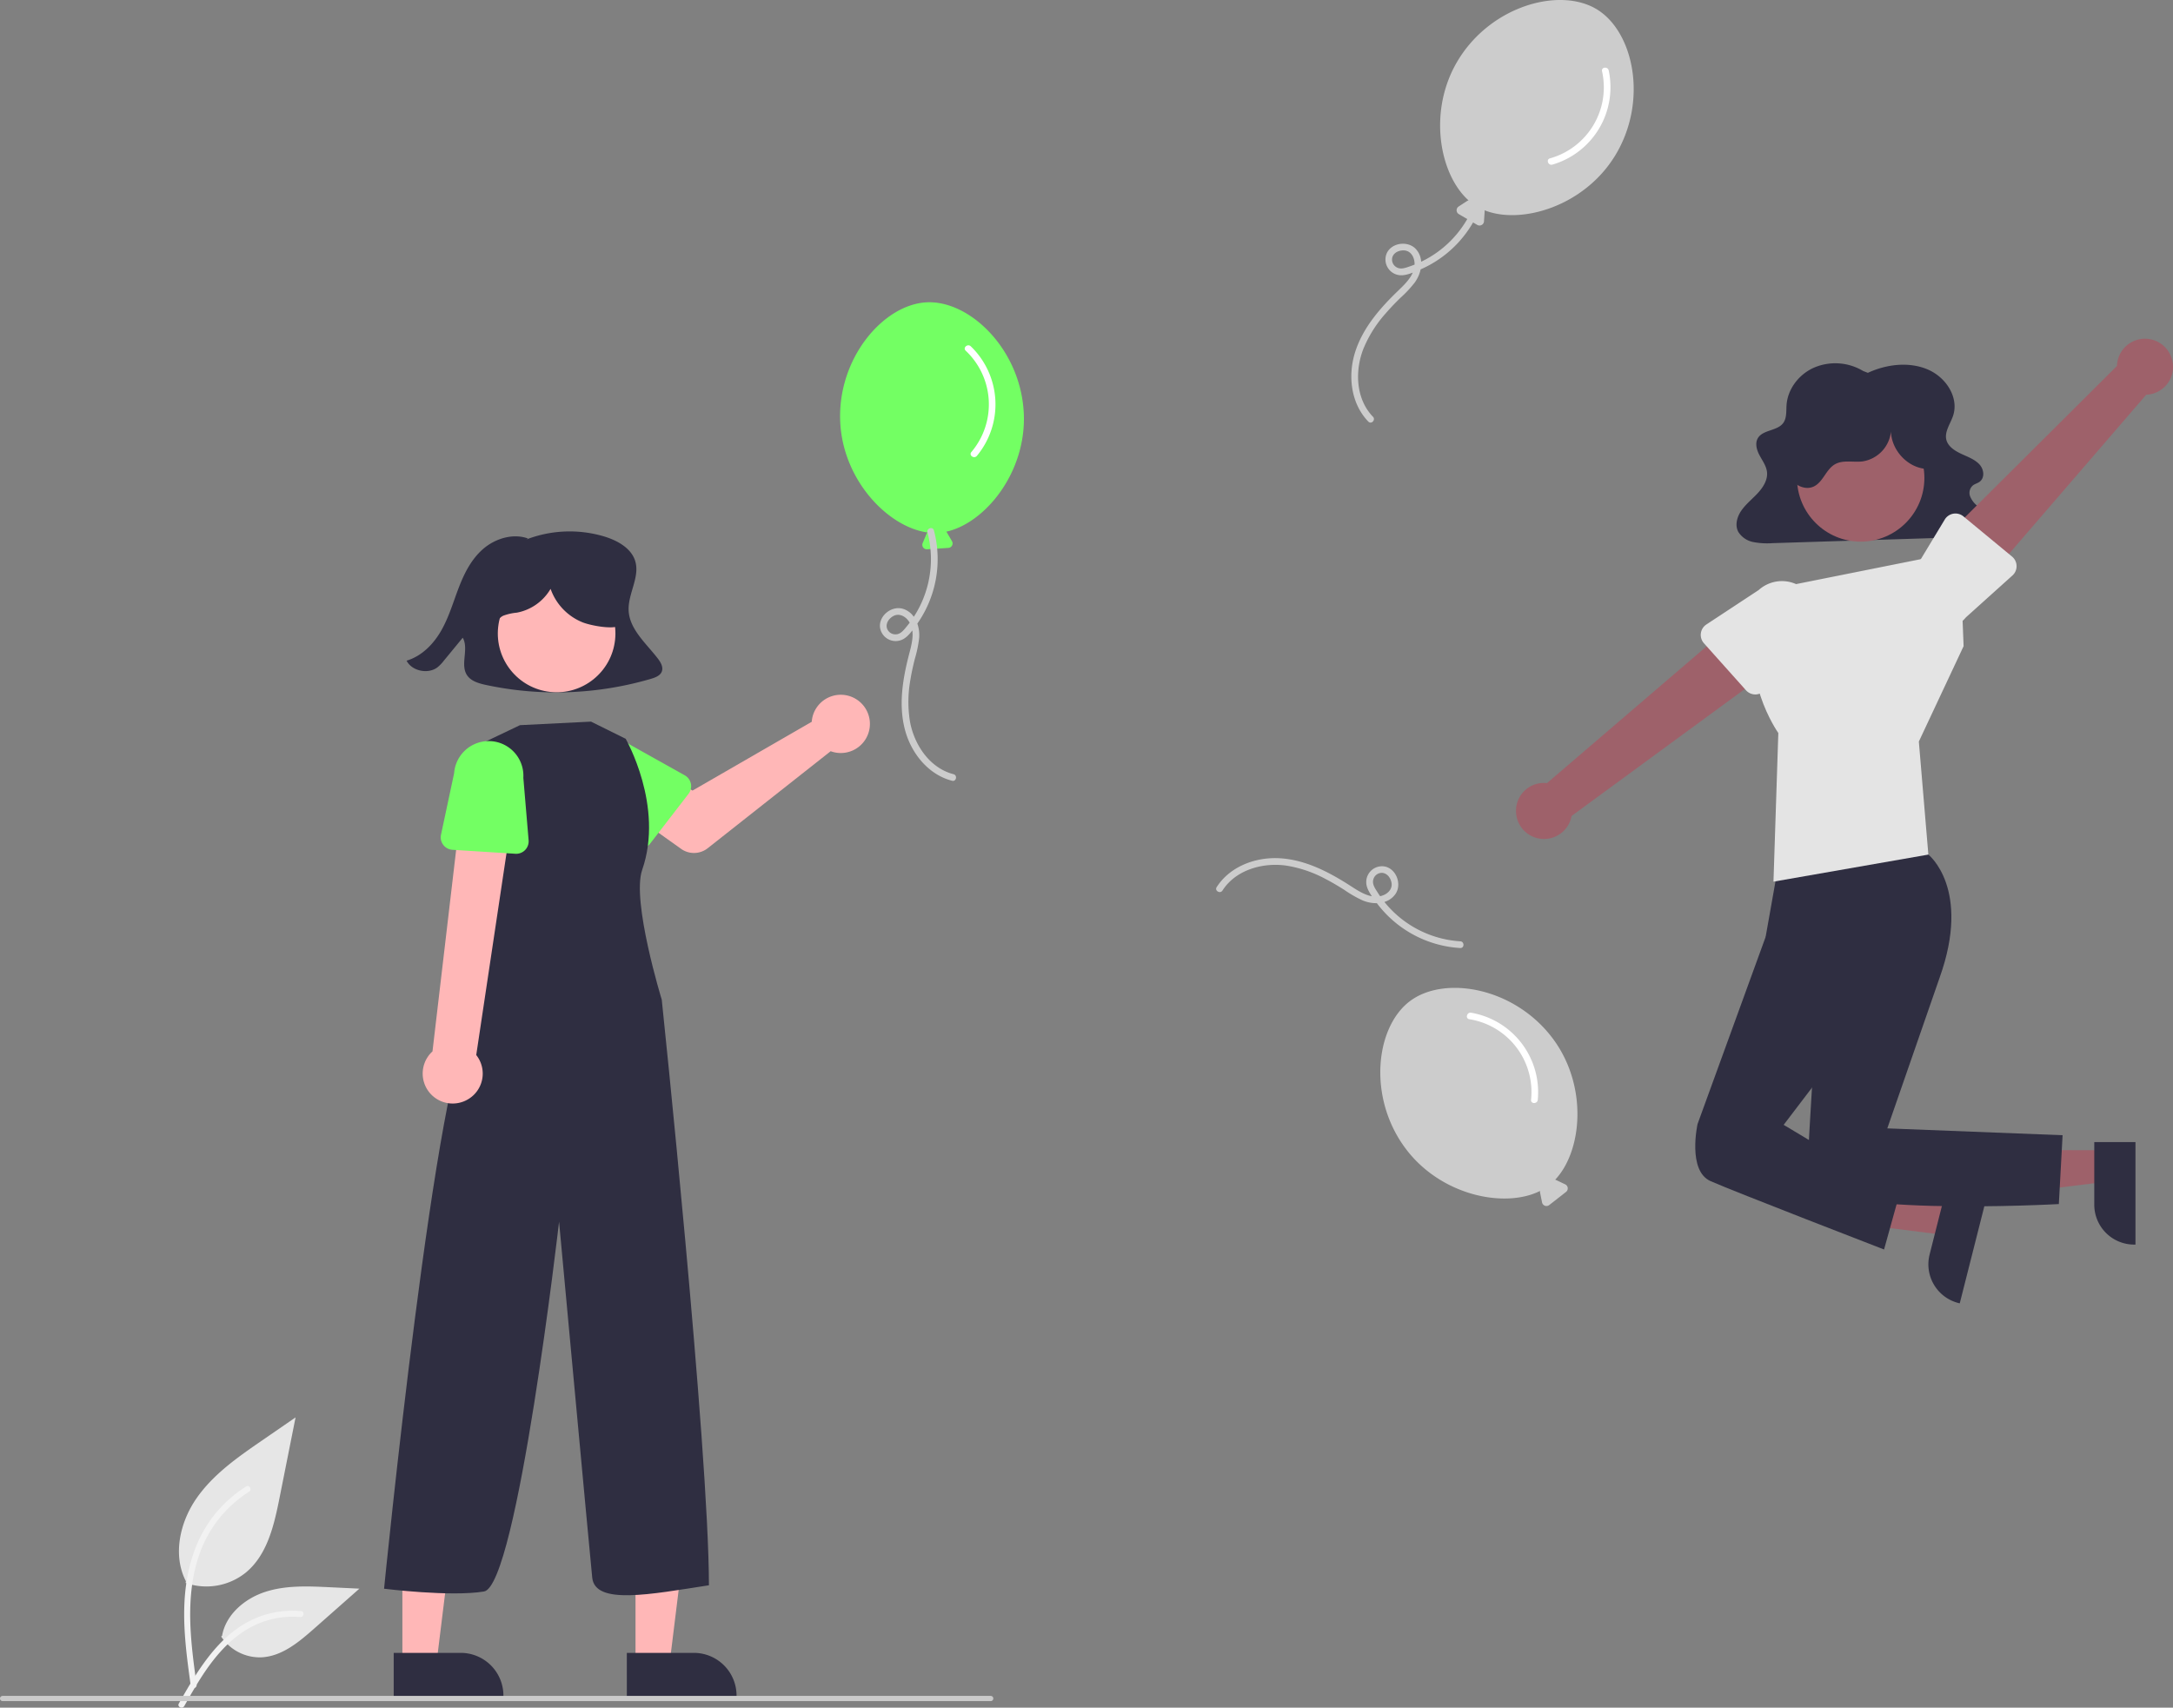 <?xml version="1.0" encoding="UTF-8" standalone="no"?>
<svg
   data-name="Layer 1"
   width="837.865"
   height="658.418"
   viewBox="0 0 837.865 658.418"
   version="1.1"
   id="svg5050"
   sodipodi:docname="celebration.svg"
   inkscape:version="1.1.1 (3bf5ae0d25, 2021-09-20)"
   xmlns:inkscape="http://www.inkscape.org/namespaces/inkscape"
   xmlns:sodipodi="http://sodipodi.sourceforge.net/DTD/sodipodi-0.dtd"
   xmlns="http://www.w3.org/2000/svg"
   xmlns:svg="http://www.w3.org/2000/svg">
  <rect x="0" y="0" width="837.865" height="658.418" fill="#808080" stroke="none"/>
  <defs
     id="defs5054" />
  <sodipodi:namedview
     id="namedview5052"
     pagecolor="#ffffff"
     bordercolor="#666666"
     borderopacity="1.0"
     inkscape:pageshadow="2"
     inkscape:pageopacity="0.0"
     inkscape:pagecheckerboard="0"
     showgrid="false"
     inkscape:zoom="0.78977218"
     inkscape:cx="418.47511"
     inkscape:cy="329.84196"
     inkscape:window-width="1366"
     inkscape:window-height="705"
     inkscape:window-x="-8"
     inkscape:window-y="-8"
     inkscape:window-maximized="1"
     inkscape:current-layer="svg5050" />
  <path
     d="M434.682,374.668c-4.484-5.81-10.82-11.185-11.222-18.354-.368-6.575,4.535-13.104,2.467-19.394-1.59-4.837-6.835-7.755-11.96-9.301a46.485,46.485,0,0,0-29.873,1.15l.519-.366c-5.834-2.078-12.654.067-17.245,4.041-4.591,3.974-7.319,9.482-9.436,15.002-2.117,5.52-3.757,11.242-6.699,16.416-2.942,5.175-7.445,9.881-13.388,11.67,1.989,3.968,8.208,5.329,11.855,2.595a14.996,14.996,0,0,0,2.495-2.579q3.648-4.437,7.298-8.873c2.503,4.451-1.236,10.595,1.84,14.717,1.586,2.125,4.484,2.932,7.175,3.511a129.781,129.781,0,0,0,63.492-2.355c1.659-.489,3.489-1.162,4.178-2.664C436.972,378.15,435.861,376.196,434.682,374.668Z"
     transform="translate(-181.067 -120.791)"
     fill="#2f2e41"
     id="path4978" />
  <path
     d="M494.317,397.34a11.265,11.265,0,0,0-.256,1.755l-45.97,26.52-11.174-6.432-11.912,15.594,18.674,13.31a8.561,8.561,0,0,0,10.271-.25L501.354,410.44a11.233,11.233,0,1,0-7.037-13.1Z"
     fill="#ffb7b7"
     id="path4980"
     transform="translate(-181.067 -120.791)" />
  <path
     d="M446.555,426.871l-14.857,19.256a4.816,4.816,0,0,1-7.281.399l-16.819-17.466a13.374,13.374,0,0,1,16.401-21.129l21.095,11.796a4.816,4.816,0,0,1,1.461,7.144Z"
     transform="translate(-181.067 -120.791)"
     fill="#73ff63"
     id="path4982" />
  <polygon
     points="245.04 641.589 258.159 641.588 264.4 590.984 245.037 590.985 245.04 641.589"
     fill="#ffb7b7"
     id="polygon4984" />
  <path
     d="M422.76,758.097l25.837-.001h.001A16.466,16.466,0,0,1,465.064,774.561v.535l-42.303.002Z"
     transform="translate(-181.067 -120.791)"
     fill="#2f2e41"
     id="path4986" />
  <polygon
     points="155.149 641.589 168.269 641.588 174.51 590.984 155.147 590.985 155.149 641.589"
     fill="#ffb7b7"
     id="polygon4988" />
  <path
     d="M332.87,758.097l25.837-.001h.001a16.466,16.466,0,0,1,16.465,16.465v.535l-42.303.002Z"
     transform="translate(-181.067 -120.791)"
     fill="#2f2e41"
     id="path4990" />
  <circle
     cx="395.69"
     cy="365.04"
     r="22.674"
     transform="translate(-191.414 597.744) rotate(-83.736)"
     fill="#ffb7b7"
     id="circle4992" />
  <path
     d="M408.957,399.03l13.358,6.617s14.924,25.937,6.363,50.549c-4.156,11.95,7.548,50.042,7.548,50.042s18.135,172.543,18.192,225.796c-22.53,3.464-43.932,7.744-45.002-2.957S396.631,591.849,396.631,591.849,380.522,732.289,367.681,734.429s-38.524-1.07-38.524-1.07,20.39-205.717,34.301-218.559l2.14-10.701-.057-96.057,16.028-7.649Z"
     transform="translate(-181.067 -120.791)"
     fill="#2f2e41"
     id="path4994" />
  <path
     d="M361.173,544.856a11.496,11.496,0,0,0,3.522-17.272L380.229,424.037l-20.296-.974L347.824,526.181a11.558,11.558,0,0,0,13.349,18.675Z"
     transform="translate(-181.067 -120.791)"
     fill="#ffb7b7"
     id="path4996" />
  <path
     d="M379.788,449.982l-24.273-1.532a4.816,4.816,0,0,1-4.406-5.81l5.058-23.714a13.374,13.374,0,0,1,26.689,1.764l2.034,24.083a4.816,4.816,0,0,1-5.102,5.21Z"
     transform="translate(-181.067 -120.791)"
     fill="#73ff63"
     id="path4998" />
  <path
     d="M419.454,350.301c-.884-4.008-3.753-7.329-7.059-9.761a28.911,28.911,0,0,0-36.959,2.247,18.887,18.887,0,0,0-5.708,9.149,11.221,11.221,0,0,0,2.392,10.218l.453.284c-.411-1.742.943-3.483,2.559-4.252a20.45,20.45,0,0,1,5.221-1.171,19.193,19.193,0,0,0,13.009-9.18,21.675,21.675,0,0,0,12.421,12.945c2.997,1.172,11.227,2.783,14.08,1.296C423.502,360.179,420.337,354.309,419.454,350.301Z"
     transform="translate(-181.067 -120.791)"
     fill="#2f2e41"
     id="path5000" />
  <path
     id="a7292837-b693-4341-9d08-f79d69c00516-484"
     data-name="Path 438"
     d="M252.622,731.121a24.215,24.215,0,0,0,23.383-4.119c8.19-6.874,10.758-18.196,12.847-28.682l6.18-31.017-12.938,8.908c-9.305,6.406-18.818,13.019-25.26,22.298s-9.252,21.947-4.078,31.988"
     transform="translate(-181.067 -120.791)"
     fill="#e6e6e6" />
  <path
     id="bbe87a9d-22ff-4c97-8b47-e161a95b9ece-485"
     data-name="Path 439"
     d="M254.619,770.832c-1.628-11.864-3.304-23.881-2.159-35.872,1.015-10.649,4.264-21.049,10.878-29.579a49.206,49.206,0,0,1,12.625-11.44c1.262-.796,2.424,1.204,1.167,1.997a46.779,46.779,0,0,0-18.504,22.326c-4.029,10.246-4.675,21.416-3.982,32.3.419,6.582,1.311,13.121,2.206,19.653a1.198,1.198,0,0,1-.808,1.423,1.163,1.163,0,0,1-1.423-.808Z"
     transform="translate(-181.067 -120.791)"
     fill="#f2f2f2" />
  <path
     id="ed3d176e-02dd-4f6a-96fc-dfdec80464da-486"
     data-name="Path 442"
     d="M266.34,751.795a17.825,17.825,0,0,0,15.531,8.019c7.864-.373,14.418-5.86,20.317-11.07l17.452-15.409-11.55-.553c-8.306-.398-16.827-.771-24.738,1.793s-15.208,8.726-16.654,16.915"
     transform="translate(-181.067 -120.791)"
     fill="#e6e6e6" />
  <path
     id="ae799342-61c9-47cf-bc03-dd36b89c58fd-487"
     data-name="Path 443"
     d="M250.016,777.651c7.84-13.871,16.932-29.288,33.181-34.216a37.026,37.026,0,0,1,13.955-1.441c1.482.128,1.112,2.412-.367,2.285a34.398,34.398,0,0,0-22.272,5.892c-6.28,4.275-11.17,10.218-15.308,16.519-2.535,3.861-4.806,7.884-7.076,11.903C251.404,779.878,249.282,778.95,250.016,777.651Z"
     transform="translate(-181.067 -120.791)"
     fill="#f2f2f2" />
  <path
     d="M779.778,521.204c-14.711-19.687-41.636-24.438-55.016-14.441s-16.453,37.166-1.742,56.853c13.617,18.223,38.288,23.193,51.876,16.366a1.706,1.706,0,0,0-.008.647l.766,3.787a1.728,1.728,0,0,0,2.758,1.019l6.487-5.068a1.728,1.728,0,0,0-.322-2.923l-3.49-1.66a1.711,1.711,0,0,0-.384-.121C791.179,564.591,793.425,539.466,779.778,521.204Z"
     transform="translate(-181.067 -120.791)"
     fill="#ccc"
     id="path5006" />
  <path
     d="M747.599,513.771a28.432,28.432,0,0,1,23.812,31.085c-.158,1.66,2.435,1.649,2.592,0a31.088,31.088,0,0,0-25.715-33.584C746.657,510.994,745.955,513.491,747.599,513.771Z"
     transform="translate(-181.067 -120.791)"
     fill="#fff"
     id="path5008" />
  <path
     d="M803.757,180.896c12.862-20.942,7.332-47.719-6.9-56.459s-40.615-1.563-53.476,19.379c-11.905,19.385-7.412,44.147,3.952,54.253a1.706,1.706,0,0,0-.604.232l-3.237,2.111a1.728,1.728,0,0,0,.071,2.939l7.106,4.157a1.728,1.728,0,0,0,2.597-1.378l.253-3.856a1.711,1.711,0,0,0-.03-.401C767.649,207.516,791.826,200.323,803.757,180.896Z"
     transform="translate(-181.067 -120.791)"
     fill="#ccc"
     id="path5010" />
  <path
     d="M798.779,148.247a28.432,28.432,0,0,1-20.092,33.609c-1.601.466-.633,2.872.957,2.409a31.088,31.088,0,0,0,21.712-36.301C801.012,146.345,798.432,146.616,798.779,148.247Z"
     transform="translate(-181.067 -120.791)"
     fill="#fff"
     id="path5012" />
  <path
     d="M575.824,280.262c-1.075-24.553-20.654-43.638-37.34-42.907S503.963,258.81,505.038,283.363c.995,22.727,18.588,40.723,33.662,42.73a1.706,1.706,0,0,0-.371.53l-1.499,3.562a1.728,1.728,0,0,0,1.705,2.395l8.215-.537a1.728,1.728,0,0,0,1.38-2.596l-1.95-3.336a1.711,1.711,0,0,0-.249-.316C560.821,322.539,576.822,303.039,575.824,280.262Z"
     fill="#73ff63"
     id="path5014"
     transform="translate(-181.067 -120.791)" />
  <path
     d="M553.413,256.004a28.432,28.432,0,0,1,2.181,39.096c-1.065,1.283,1.084,2.734,2.142,1.459a31.088,31.088,0,0,0-2.347-42.233C554.197,253.178,552.212,254.847,553.413,256.004Z"
     transform="translate(-181.067 -120.791)"
     fill="#fff"
     id="path5016" />
  <path
     d="M901.285,264.547c7.097-3.302,15.81-4.384,23.032-1.316s12.145,10.932,9.809,17.891c-1.059,3.155-3.47,6.258-2.53,9.445.723,2.453,3.245,4.072,5.723,5.224s5.187,2.12,6.978,4.062,2.165,5.285-.073,6.791c-.737.496-1.659.732-2.374,1.254a3.772,3.772,0,0,0-1.164,4.222,8.893,8.893,0,0,0,2.851,3.751c2.541,2.191,5.898,4.699,5.109,7.809a5.478,5.478,0,0,1-3.697,3.458,18.368,18.368,0,0,1-5.427.716L864.555,330.215a28.422,28.422,0,0,1-7.402-.413,8.762,8.762,0,0,1-5.813-3.905c-1.436-2.657-.493-5.931,1.28-8.412s4.282-4.439,6.355-6.717,3.769-5.123,3.404-8.067c-.293-2.357-1.847-4.395-2.963-6.537s-1.764-4.818-.319-6.789c2.037-2.777,6.927-2.526,9.243-5.113,1.748-1.953,1.41-4.763,1.584-7.281.418-6.057,4.611-11.776,10.58-14.433a20.831,20.831,0,0,1,18.953,1.291Z"
     transform="translate(-181.067 -120.791)"
     fill="#2f2e41"
     id="path5020" />
  <polygon
     points="811.513 443.477 811.513 455.737 764.225 461.57 764.226 443.475 811.513 443.477"
     fill="#9e616a"
     id="polygon5022" />
  <path
     d="M1004.465,561.142l-.001,39.531h-.5A15.387,15.387,0,0,1,988.577,585.286v-.001l.001-24.144Z"
     transform="translate(-181.067 -120.791)"
     fill="#2f2e41"
     id="path5024" />
  <polygon
     points="753.056 464.332 750.046 476.216 702.773 470.262 707.216 452.722 753.056 464.332"
     fill="#9e616a"
     id="polygon5026" />
  <path
     d="M946.411,585.009l-9.705,38.321-.485-.123a15.387,15.387,0,0,1-11.139-18.693l0-.001,5.928-23.405Z"
     transform="translate(-181.067 -120.791)"
     fill="#2f2e41"
     id="path5028" />
  <path
     d="M922.05,447.637l2.553,2.66s16.662,13.065,4.335,47.48l-20.165,58.09,67.588,2.635-1.448,26.545s-98.017,5.452-97.16-10.701,4.474-75.965,4.474-75.965l-20.364-16.354,4.91-27.66Z"
     transform="translate(-181.067 -120.791)"
     fill="#2f2e41"
     id="path5030" />
  <path
     d="M869.693,473.999l-7.83,8.028-26.253,72.165s-4,18,5,22,66.91,26.375,66.91,26.375l5.913-21.283-44.62-26.782,20.797-27.311,3.13-43.045Z"
     transform="translate(-181.067 -120.791)"
     fill="#2f2e41"
     id="path5032" />
  <path
     d="M870.111,346.692l66.635-13.324,1.448,36.559-17.261,36.79,3.67,43.58L864.883,460.731l1.87-57.304s-16.038-22.625-6.59-45.43Z"
     transform="translate(-181.067 -120.791)"
     fill="#e4e4e4"
     id="path5034" />
  <path
     d="M1018.697,259.967a10.743,10.743,0,0,1-10.092,13.019l-63.9,74.097-14.856-18.03,67.483-67.166a10.801,10.801,0,0,1,21.365-1.921Z"
     transform="translate(-181.067 -120.791)"
     fill="#9e616a"
     id="path5036" />
  <path
     d="M958.618,338.998a4.812,4.812,0,0,1-1.592,3.681l-17.968,16.175a13.377,13.377,0,0,1-20.675-16.981l12.542-20.76a4.817,4.817,0,0,1,7.191-1.222l18.754,15.496A4.811,4.811,0,0,1,958.618,338.998Z"
     transform="translate(-181.067 -120.791)"
     fill="#e4e4e4"
     id="path5038" />
  <path
     d="M765.626,434.1a10.743,10.743,0,0,1,11.931-11.358l74.295-63.67,11.983,20.055L787.037,435.407a10.801,10.801,0,0,1-21.411-1.307Z"
     transform="translate(-181.067 -120.791)"
     fill="#9e616a"
     id="path5040" />
  <path
     d="M836.883,364.978a4.812,4.812,0,0,1,2.126-3.401l20.191-13.296a13.377,13.377,0,0,1,17.893,19.891L861.579,386.816a4.817,4.817,0,0,1-7.293.129L838.069,368.811A4.811,4.811,0,0,1,836.883,364.978Z"
     transform="translate(-181.067 -120.791)"
     fill="#e4e4e4"
     id="path5042" />
  <circle
     cx="717.443"
     cy="184.282"
     r="24.561"
     fill="#9e616a"
     id="circle5044" />
  <path
     d="M923.637,301.581c-7.756-.623-14.196-8.371-13.39-16.111A13.009,13.009,0,0,1,899.106,298.716c-3.558.392-7.458-.684-10.555,1.11-3.43,1.988-4.528,6.816-8.101,8.533-3.453,1.659-7.838-.604-9.543-4.033s-1.287-7.55-.157-11.21a31.652,31.652,0,0,1,52.69-12.975c3.261,3.28,5.851,7.461,6.271,12.068s-1.717,9.605-5.854,11.675Z"
     transform="translate(-181.067 -120.791)"
     fill="#2f2e41"
     id="path5046" />
  <path
     d="M563.067,776.692h-381a1,1,0,1,1,0-2h381a1,1,0,1,1,0,2Z"
     transform="translate(-181.067 -120.791)"
     fill="#cacaca"
     id="path5048" />
  <path
     d="m 563.042,362.942 a 40.784,40.784 0 0 1 -31.9,-18.896 c -0.966,-1.544 -2.226,-3.24 -1.558,-5.141 a 3.38,3.38 0 0 1 3.502,-2.339 c 1.971,0.24 3.243,2.168 3.486,4.016 0.275,2.096 -1.203,3.741 -3.029,4.52 -4.461,1.903 -8.962,-1.038 -12.595,-3.385 -8.28,-5.348 -17.387,-10.184 -27.42,-10.794 -9.283,-0.564 -19.237,3.076 -24.4,11.126 -0.903,1.408 1.339,2.71 2.238,1.308 5.121,-7.983 15.472,-10.851 24.473,-9.617 a 47.576,47.576 0 0 1 15.313,5.199 c 2.474,1.284 4.873,2.707 7.224,4.203 a 46.099,46.099 0 0 0 7.085,4.062 c 4.132,1.697 9.601,1.565 12.487,-2.343 2.692,-3.645 0.612,-9.715 -3.892,-10.739 a 6.085,6.085 0 0 0 -7.128,7.239 c 0.449,2.147 2.066,4.248 3.317,6.002 a 43.379,43.379 0 0 0 32.795,18.17 c 1.667,0.083 1.663,-2.51 0,-2.592 z"
     fill="#cccccc"
     id="path5018-3" />
  <path
     d="m 569.44,75.925 a 40.784,40.784 0 0 1 -25.696,26.728 c -1.724,0.587 -3.664,1.426 -5.361,0.34 a 3.38,3.38 0 0 1 -1.475,-3.945 c 0.685,-1.864 2.853,-2.661 4.707,-2.474 2.103,0.212 3.366,2.028 3.707,3.983 0.831,4.778 -3.062,8.486 -6.178,11.486 -7.101,6.836 -13.894,14.594 -16.784,24.221 -2.674,8.907 -1.409,19.43 5.245,26.299 1.164,1.202 2.944,-0.684 1.786,-1.879 -6.599,-6.812 -7.021,-17.545 -3.759,-26.024 a 47.576,47.576 0 0 1 8.566,-13.716 c 1.816,-2.114 3.751,-4.124 5.745,-6.07 a 46.099,46.099 0 0 0 5.576,-5.968 c 2.598,-3.633 3.721,-8.988 0.578,-12.692 -2.932,-3.455 -9.317,-2.819 -11.345,1.33 a 6.085,6.085 45 0 0 5.415,8.596 c 2.193,0.054 4.608,-1.039 6.602,-1.855 a 43.379,43.379 0 0 0 25.195,-27.765 c 0.462,-1.604 -2.063,-2.193 -2.523,-0.593 z"
     fill="#cccccc"
     id="path5018-7" />
  <path
     d="m 357.633,205.302 a 40.784,40.784 0 0 1 -7.991,36.205 c -1.165,1.399 -2.383,3.127 -4.397,3.085 a 3.38,3.38 0 0 1 -3.315,-2.597 c -0.388,-1.948 1.047,-3.758 2.727,-4.566 1.905,-0.916 3.93,-0.025 5.24,1.466 3.201,3.644 1.812,8.838 0.717,13.023 -2.495,9.536 -4.247,19.697 -1.693,29.419 2.363,8.995 8.928,17.315 18.188,19.707 1.62,0.418 2.156,-2.119 0.544,-2.535 -9.183,-2.372 -15.139,-11.311 -16.777,-20.247 a 47.576,47.576 0 0 1 0.158,-16.171 c 0.447,-2.751 1.05,-5.475 1.738,-8.175 a 46.099,46.099 0 0 0 1.647,-7.999 c 0.322,-4.455 -1.511,-9.61 -6.124,-11.131 -4.304,-1.42 -9.42,2.452 -8.988,7.05 a 6.085,6.085 0 0 0 9.103,4.512 c 1.899,-1.097 3.39,-3.289 4.667,-5.025 a 43.379,43.379 0 0 0 7.023,-36.829 c -0.442,-1.61 -2.904,-0.796 -2.463,0.809 z"
     fill="#cccccc"
     id="path5018-74" />
</svg>
